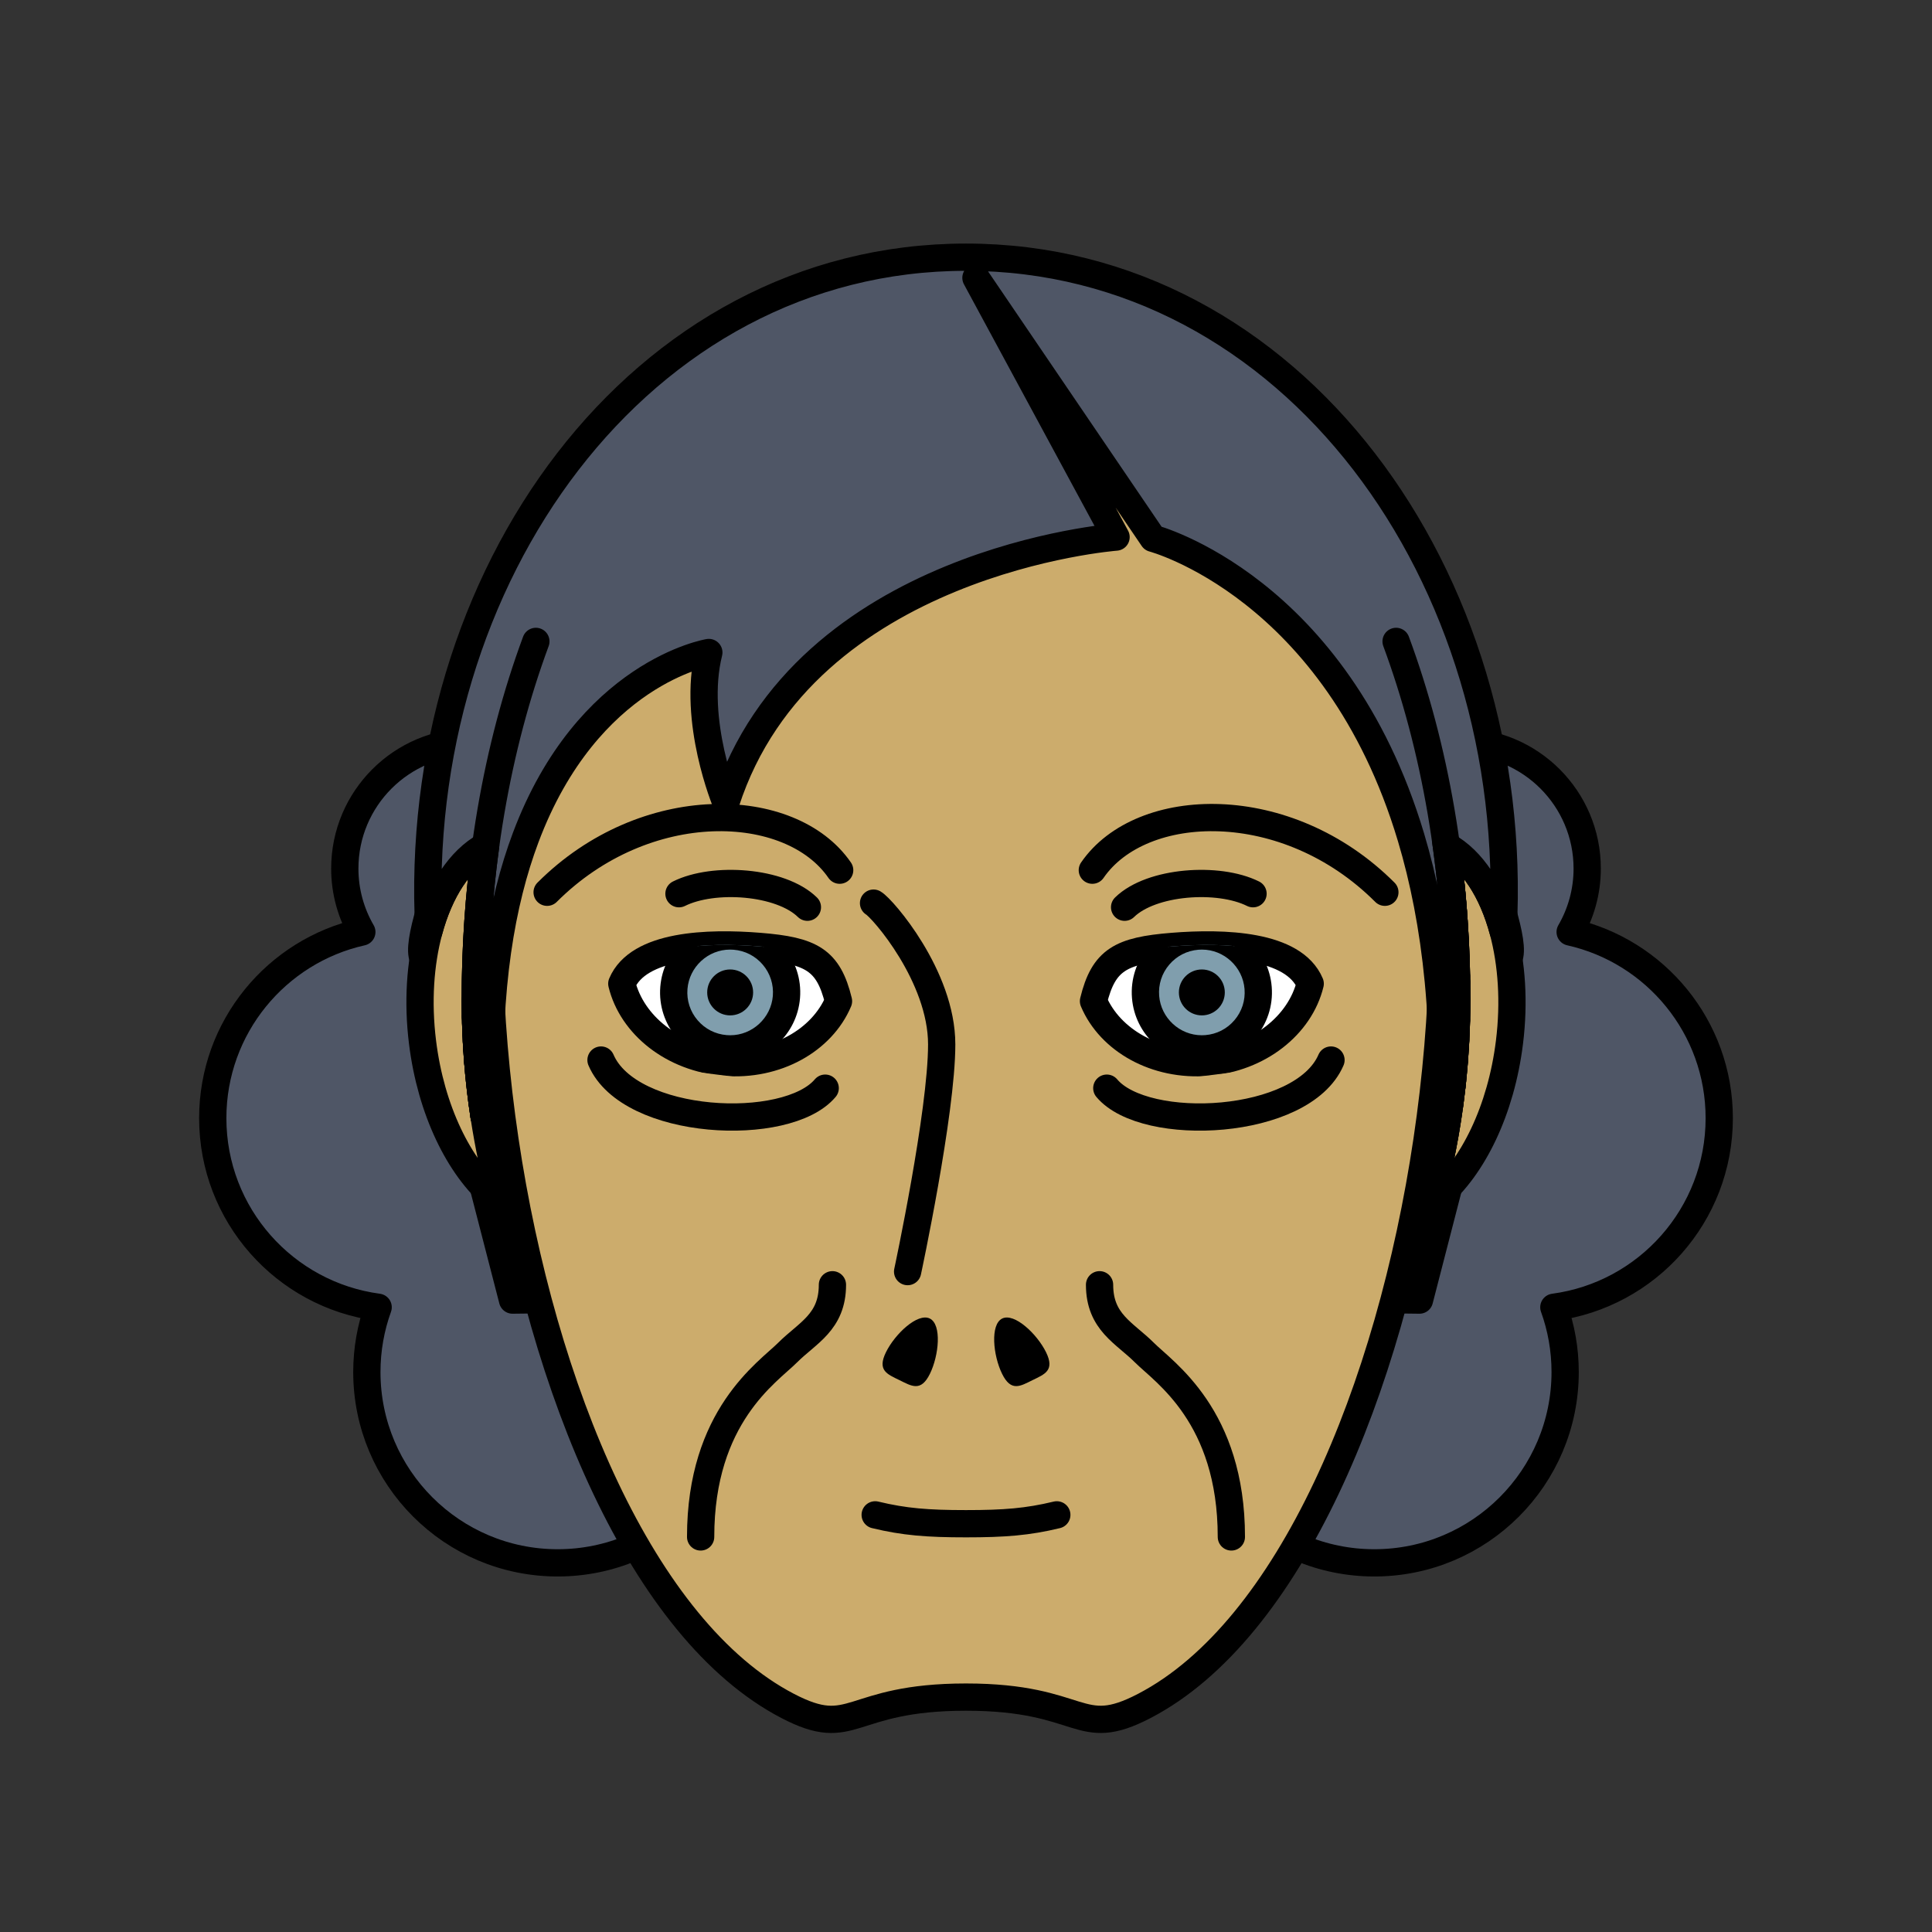 <?xml version="1.0" encoding="utf-8"?>
<!-- Generator: Adobe Illustrator 16.0.0, SVG Export Plug-In . SVG Version: 6.00 Build 0)  -->
<!DOCTYPE svg PUBLIC "-//W3C//DTD SVG 1.1//EN" "http://www.w3.org/Graphics/SVG/1.1/DTD/svg11.dtd">
<svg version="1.1" xmlns="http://www.w3.org/2000/svg" xmlns:xlink="http://www.w3.org/1999/xlink" x="0px" y="0px"
	 width="566.93px" height="566.93px" viewBox="0 0 566.93 566.93" enable-background="new 0 0 566.93 566.93" xml:space="preserve">
<rect x="0" y="0" width="566.93" height="566.93" fill="#333333" stroke="none"/>
<g id="fond" display="none">
	
		<rect x="-11243.873" y="-9178" display="inline" fill-rule="evenodd" clip-rule="evenodd" fill="#58595B" width="16654.492" height="16572.797"/>
</g>
<g id="en_cours">
</g>
<g id="fini">
	<g>
		<g>
			<g>
				
					<path fill="#4F5666" stroke="#000000" stroke-width="8" stroke-linecap="round" stroke-linejoin="round" stroke-miterlimit="10" d="
					M261.94,380.212L150.401,381.5l-25.724-99.613c-6.416-5.258,22.638-64.216,13.697-64.216c-20.543,0-37.196,16.652-37.196,37.195
					c0,6.786,1.826,13.142,5.002,18.62c-25.033,5.587-43.749,27.919-43.749,54.637c0,28.393,21.139,51.832,48.532,55.485
					c-2.141,5.935-3.314,12.332-3.314,19.004c0,30.926,25.07,55.996,55.996,55.996c30.924,0,55.996-25.07,55.996-55.996
					c0-2.222-0.145-4.411-0.396-6.565L261.94,380.212z"/>
				
					<path fill="#4F5666" stroke="#000000" stroke-width="8" stroke-linecap="round" stroke-linejoin="round" stroke-miterlimit="10" d="
					M304.989,380.212l111.539,1.288l25.724-99.613c6.416-5.258-22.638-64.216-13.697-64.216c20.543,0,37.196,16.652,37.196,37.195
					c0,6.786-1.826,13.142-5.002,18.62c25.033,5.587,43.749,27.919,43.749,54.637c0,28.393-21.139,51.832-48.532,55.485
					c2.141,5.935,3.314,12.332,3.314,19.004c0,30.926-25.07,55.996-55.996,55.996c-30.924,0-55.996-25.07-55.996-55.996
					c0-2.222,0.145-4.411,0.396-6.565L304.989,380.212z"/>
			</g>
			
				<path fill="#CCAC6C" stroke="#000000" stroke-width="8" stroke-linecap="round" stroke-linejoin="round" stroke-miterlimit="10" d="
				M390.746,153.353c62.514,64.91,30.441,302.699-54.914,347.219C316.234,510.793,318.366,498,283.466,498
				c-34.896,0-32.768,12.794-52.363,2.575c-85.354-44.517-117.433-282.309-54.92-347.223
				c28.089-29.163,79.556-71.882,107.282-71.882S362.656,124.189,390.746,153.353z"/>
			
				<path fill="#4F5666" stroke="#000000" stroke-width="8" stroke-linecap="round" stroke-linejoin="round" stroke-miterlimit="10" d="
				M145.095,351.303c1.4,2.982,2.867,5.911,4.397,8.784c-0.707-2.283-1.371-4.598-2.011-6.928
				C146.674,352.589,145.879,351.967,145.095,351.303z"/>
			
				<path fill="#4F5666" stroke="#000000" stroke-width="8" stroke-linecap="round" stroke-linejoin="round" stroke-miterlimit="10" d="
				M417.438,360.086c1.53-2.873,2.997-5.801,4.396-8.782c-0.783,0.663-1.578,1.285-2.386,1.855
				C418.809,355.489,418.145,357.803,417.438,360.086z"/>
			
				<path fill="#CCAC6C" stroke="#000000" stroke-width="8" stroke-linecap="round" stroke-linejoin="round" stroke-miterlimit="10" d="
				M142.04,327.542v-0.002c-0.206-1.354-0.399-2.714-0.582-4.079c-0.007-0.05-0.013-0.1-0.019-0.149
				c-0.501-3.778-0.909-7.604-1.222-11.476c-0.034-0.419-0.072-0.836-0.104-1.255c-0.067-0.893-0.124-1.79-0.181-2.687
				c-0.05-0.782-0.098-1.565-0.139-2.352c-0.041-0.763-0.078-1.526-0.11-2.293c-0.044-1.003-0.077-2.01-0.107-3.019
				c-0.019-0.604-0.04-1.208-0.053-1.815c-0.036-1.644-0.059-3.293-0.059-4.951c0-15.547,1.05-30.697,3.052-45.293
				c-7.633,4.172-13.505,13.268-16.664,25.079c-2.54,9.501-3.331,20.747-1.863,32.593c2.471,19.938,10.723,36.674,21.104,45.459
				c0.784,0.664,1.579,1.286,2.387,1.856C145.212,344.899,143.378,336.354,142.04,327.542z"/>
			
				<path fill="#CCAC6C" stroke="#000000" stroke-width="8" stroke-linecap="round" stroke-linejoin="round" stroke-miterlimit="10" d="
				M441.076,273.25c-3.158-11.809-9.027-20.901-16.658-25.074c0.076,0.552,0.149,1.104,0.223,1.658
				c0.102,0.768,0.197,1.537,0.293,2.308c0.112,0.905,0.223,1.812,0.328,2.721c0.089,0.771,0.175,1.544,0.259,2.317
				c0.1,0.918,0.195,1.839,0.287,2.762c0.077,0.77,0.151,1.539,0.224,2.313c0.086,0.936,0.168,1.874,0.246,2.814
				c0.064,0.767,0.129,1.533,0.188,2.302c0.074,0.958,0.141,1.918,0.206,2.88c0.052,0.755,0.104,1.51,0.15,2.268
				c0.062,0.992,0.113,1.987,0.166,2.983c0.038,0.735,0.079,1.469,0.113,2.206c0.048,1.043,0.086,2.09,0.124,3.138
				c0.025,0.694,0.055,1.387,0.076,2.083c0.035,1.164,0.06,2.334,0.083,3.504c0.012,0.583,0.029,1.164,0.038,1.748
				c0.027,1.757,0.042,3.519,0.042,5.285c0,1.979-0.03,3.946-0.081,5.904c-0.015,0.6-0.043,1.192-0.063,1.789
				c-0.047,1.369-0.098,2.735-0.168,4.094c-0.034,0.668-0.078,1.332-0.118,1.998c-0.078,1.299-0.164,2.596-0.265,3.885
				c-0.05,0.645-0.104,1.287-0.16,1.93c-0.115,1.338-0.242,2.67-0.38,3.997c-0.059,0.563-0.117,1.128-0.18,1.69
				c-0.165,1.479-0.347,2.948-0.54,4.412c-0.052,0.395-0.1,0.791-0.154,1.184c-1.363,9.943-3.365,19.557-5.907,28.812
				c0.808-0.57,1.603-1.192,2.386-1.855c10.383-8.785,18.635-25.522,21.105-45.46C444.407,293.998,443.616,282.752,441.076,273.25z"
				/>
			
				<path fill="#CCAC6C" stroke="#000000" stroke-width="8" stroke-linecap="round" stroke-linejoin="round" stroke-miterlimit="10" d="
				M415.102,204.549c0.242,0.819,0.485,1.639,0.722,2.463C415.587,206.188,415.344,205.368,415.102,204.549z"/>
			
				<path fill="#CCAC6C" stroke="#000000" stroke-width="8" stroke-linecap="round" stroke-linejoin="round" stroke-miterlimit="10" d="
				M405.862,178.531c0.37,0.884,0.733,1.777,1.095,2.67C406.596,180.309,406.232,179.415,405.862,178.531z"/>
			
				<path fill="#CCAC6C" stroke="#000000" stroke-width="8" stroke-linecap="round" stroke-linejoin="round" stroke-miterlimit="10" d="
				M396.725,159.299c2.488,4.641,4.838,9.45,7.049,14.408C401.563,168.748,399.213,163.94,396.725,159.299z"/>
			
				<path fill="#CCAC6C" stroke="#000000" stroke-width="8" stroke-linecap="round" stroke-linejoin="round" stroke-miterlimit="10" d="
				M392.953,152.576c0.557,0.951,1.109,1.905,1.654,2.871C394.063,154.481,393.51,153.527,392.953,152.576z"/>
			
				<path fill="#CCAC6C" stroke="#000000" stroke-width="8" stroke-linecap="round" stroke-linejoin="round" stroke-miterlimit="10" d="
				M394.945,156.058c0.576,1.029,1.148,2.063,1.71,3.108C396.094,158.12,395.521,157.087,394.945,156.058z"/>
			
				<path fill="#CCAC6C" stroke="#000000" stroke-width="8" stroke-linecap="round" stroke-linejoin="round" stroke-miterlimit="10" d="
				M390.85,149.066c0.557,0.907,1.109,1.818,1.654,2.74C391.959,150.885,391.406,149.974,390.85,149.066z"/>
			
				<path fill="#CCAC6C" stroke="#000000" stroke-width="8" stroke-linecap="round" stroke-linejoin="round" stroke-miterlimit="10" d="
				M413.728,200.058c0.259,0.82,0.517,1.643,0.769,2.469C414.244,201.7,413.986,200.879,413.728,200.058z"/>
			
				<path fill="#CCAC6C" stroke="#000000" stroke-width="8" stroke-linecap="round" stroke-linejoin="round" stroke-miterlimit="10" d="
				M407.567,182.711c0.339,0.853,0.671,1.713,1.001,2.574C408.238,184.424,407.906,183.564,407.567,182.711z"/>
			
				<path fill="#CCAC6C" stroke="#000000" stroke-width="8" stroke-linecap="round" stroke-linejoin="round" stroke-miterlimit="10" d="
				M412.286,195.625c0.276,0.824,0.55,1.65,0.818,2.48C412.836,197.275,412.563,196.449,412.286,195.625z"/>
			
				<path fill="#CCAC6C" stroke="#000000" stroke-width="8" stroke-linecap="round" stroke-linejoin="round" stroke-miterlimit="10" d="
				M409.205,186.95c0.315,0.839,0.625,1.683,0.933,2.528C409.83,188.633,409.521,187.789,409.205,186.95z"/>
			
				<path fill="#CCAC6C" stroke="#000000" stroke-width="8" stroke-linecap="round" stroke-linejoin="round" stroke-miterlimit="10" d="
				M410.777,191.255c0.295,0.83,0.586,1.663,0.874,2.5C411.363,192.918,411.072,192.085,410.777,191.255z"/>
			
				<path fill="#CCAC6C" stroke="#000000" stroke-width="8" stroke-linecap="round" stroke-linejoin="round" stroke-miterlimit="10" d="
				M404.095,174.421c0.419,0.948,0.828,1.907,1.236,2.866C404.923,176.328,404.514,175.369,404.095,174.421z"/>
			
				<path fill="#CCAC6C" stroke="#000000" stroke-width="8" stroke-linecap="round" stroke-linejoin="round" stroke-miterlimit="10" d="
				M346.959,101.462c0.955,0.653,1.903,1.322,2.846,2.005C348.862,102.783,347.914,102.115,346.959,101.462z"/>
			
				<path fill="#CCAC6C" stroke="#000000" stroke-width="8" stroke-linecap="round" stroke-linejoin="round" stroke-miterlimit="10" d="
				M304.809,83.548c15.121,2.973,29.218,9.088,42.07,17.859C334.026,92.635,319.931,86.521,304.809,83.548z"/>
			
				<path fill="#CCAC6C" stroke="#000000" stroke-width="8" stroke-linecap="round" stroke-linejoin="round" stroke-miterlimit="10" d="
				M349.942,103.566c0.933,0.678,1.858,1.37,2.778,2.076C351.801,104.936,350.875,104.244,349.942,103.566z"/>
			
				<path fill="#CCAC6C" stroke="#000000" stroke-width="8" stroke-linecap="round" stroke-linejoin="round" stroke-miterlimit="10" d="
				M386.41,142.162c0.584,0.866,1.162,1.739,1.735,2.62C387.572,143.901,386.994,143.028,386.41,142.162z"/>
			
				<path fill="#CCAC6C" stroke="#000000" stroke-width="8" stroke-linecap="round" stroke-linejoin="round" stroke-miterlimit="10" d="
				M352.854,105.745c0.928,0.716,1.85,1.443,2.763,2.187C354.703,107.188,353.781,106.461,352.854,105.745z"/>
			
				<path fill="#CCAC6C" stroke="#000000" stroke-width="8" stroke-linecap="round" stroke-linejoin="round" stroke-miterlimit="10" d="
				M388.666,145.59c0.566,0.88,1.128,1.766,1.684,2.66C389.794,147.355,389.232,146.47,388.666,145.59z"/>
			
				<path fill="#CCAC6C" stroke="#000000" stroke-width="8" stroke-linecap="round" stroke-linejoin="round" stroke-miterlimit="10" d="
				M384.091,138.805c0.608,0.86,1.212,1.729,1.81,2.606C385.303,140.534,384.699,139.665,384.091,138.805z"/>
			
				<path fill="#CCAC6C" stroke="#000000" stroke-width="8" stroke-linecap="round" stroke-linejoin="round" stroke-miterlimit="10" d="
				M381.707,135.515c0.645,0.866,1.281,1.744,1.912,2.628C382.988,137.259,382.352,136.382,381.707,135.515z"/>
			
				<path fill="#CCAC6C" stroke="#000000" stroke-width="8" stroke-linecap="round" stroke-linejoin="round" stroke-miterlimit="10" d="
				M379.268,132.305c0.692,0.888,1.376,1.789,2.055,2.696C380.644,134.094,379.959,133.192,379.268,132.305z"/>
			
				<path fill="#CCAC6C" stroke="#000000" stroke-width="8" stroke-linecap="round" stroke-linejoin="round" stroke-miterlimit="10" d="
				M418.839,218.484c0.188,0.779,0.38,1.555,0.563,2.338C419.219,220.039,419.027,219.264,418.839,218.484z"/>
			
				<path fill="#CCAC6C" stroke="#000000" stroke-width="8" stroke-linecap="round" stroke-linejoin="round" stroke-miterlimit="10" d="
				M421.416,230.197c0.139,0.7,0.268,1.406,0.402,2.108C421.684,231.604,421.555,230.897,421.416,230.197z"/>
			
				<path fill="#CCAC6C" stroke="#000000" stroke-width="8" stroke-linecap="round" stroke-linejoin="round" stroke-miterlimit="10" d="
				M420.028,223.623c0.257,1.154,0.507,2.314,0.75,3.479C420.535,225.938,420.285,224.777,420.028,223.623z"/>
			
				<path fill="#CCAC6C" stroke="#000000" stroke-width="8" stroke-linecap="round" stroke-linejoin="round" stroke-miterlimit="10" d="
				M423.944,244.85c0.112,0.764,0.22,1.53,0.327,2.297C424.164,246.38,424.057,245.613,423.944,244.85z"/>
			
				<path fill="#CCAC6C" stroke="#000000" stroke-width="8" stroke-linecap="round" stroke-linejoin="round" stroke-miterlimit="10" d="
				M422.331,235.029c0.134,0.736,0.258,1.477,0.386,2.216C422.59,236.506,422.465,235.766,422.331,235.029z"/>
			
				<path fill="#CCAC6C" stroke="#000000" stroke-width="8" stroke-linecap="round" stroke-linejoin="round" stroke-miterlimit="10" d="
				M379.037,132.013c-7.13-9.109-14.943-17.174-23.369-24.038C364.094,114.838,371.907,122.904,379.037,132.013z"/>
			
				<path fill="#CCAC6C" stroke="#000000" stroke-width="8" stroke-linecap="round" stroke-linejoin="round" stroke-miterlimit="10" d="
				M423.176,239.92c0.123,0.75,0.238,1.506,0.357,2.259C423.414,241.426,423.299,240.67,423.176,239.92z"/>
			
				<path fill="#CCAC6C" stroke="#000000" stroke-width="8" stroke-linecap="round" stroke-linejoin="round" stroke-miterlimit="10" d="
				M417.656,213.753c0.207,0.801,0.418,1.6,0.619,2.405C418.074,215.353,417.863,214.554,417.656,213.753z"/>
			
				<path fill="#CCAC6C" stroke="#000000" stroke-width="8" stroke-linecap="round" stroke-linejoin="round" stroke-miterlimit="10" d="
				M416.41,209.11c0.227,0.813,0.453,1.626,0.673,2.444C416.863,210.736,416.637,209.924,416.41,209.11z"/>
			
				<path fill="#CCAC6C" stroke="#000000" stroke-width="8" stroke-linecap="round" stroke-linejoin="round" stroke-miterlimit="10" d="
				M140.114,310.581c-0.067-0.893-0.124-1.79-0.181-2.687C139.99,308.791,140.047,309.688,140.114,310.581z"/>
			
				<path fill="#CCAC6C" stroke="#000000" stroke-width="8" stroke-linecap="round" stroke-linejoin="round" stroke-miterlimit="10" d="
				M141.439,323.312c-0.502-3.778-0.907-7.606-1.222-11.476C140.53,315.707,140.938,319.533,141.439,323.312z"/>
			
				<path fill="#CCAC6C" stroke="#000000" stroke-width="8" stroke-linecap="round" stroke-linejoin="round" stroke-miterlimit="10" d="
				M139.795,305.543c-0.041-0.762-0.078-1.526-0.11-2.293C139.717,304.017,139.754,304.78,139.795,305.543z"/>
			
				<path fill="#CCAC6C" stroke="#000000" stroke-width="8" stroke-linecap="round" stroke-linejoin="round" stroke-miterlimit="10" d="
				M139.577,300.231c-0.019-0.604-0.04-1.208-0.053-1.815C139.537,299.023,139.559,299.627,139.577,300.231z"/>
			
				<path fill="#CCAC6C" stroke="#000000" stroke-width="8" stroke-linecap="round" stroke-linejoin="round" stroke-miterlimit="10" d="
				M142.04,327.54c-0.206-1.354-0.399-2.714-0.582-4.079C141.641,324.826,141.834,326.187,142.04,327.54z"/>
			
				<path fill="#CCAC6C" stroke="#000000" stroke-width="8" stroke-linecap="round" stroke-linejoin="round" stroke-miterlimit="10" d="
				M426.987,275.501c0.038,0.735,0.079,1.469,0.113,2.206C427.066,276.97,427.025,276.236,426.987,275.501z"/>
			
				<path fill="#CCAC6C" stroke="#000000" stroke-width="8" stroke-linecap="round" stroke-linejoin="round" stroke-miterlimit="10" d="
				M425.262,254.862c0.089,0.771,0.175,1.544,0.259,2.317C425.437,256.406,425.351,255.633,425.262,254.862z"/>
			
				<path fill="#CCAC6C" stroke="#000000" stroke-width="8" stroke-linecap="round" stroke-linejoin="round" stroke-miterlimit="10" d="
				M424.641,249.834c0.101,0.768,0.197,1.537,0.293,2.308C424.838,251.371,424.742,250.602,424.641,249.834z"/>
			
				<path fill="#CCAC6C" stroke="#000000" stroke-width="8" stroke-linecap="round" stroke-linejoin="round" stroke-miterlimit="10" d="
				M427.464,293.465c0,1.979-0.03,3.946-0.081,5.904C427.434,297.411,427.464,295.444,427.464,293.465z"/>
			
				<path fill="#CCAC6C" stroke="#000000" stroke-width="8" stroke-linecap="round" stroke-linejoin="round" stroke-miterlimit="10" d="
				M427.32,301.158c-0.047,1.369-0.098,2.735-0.168,4.094C427.223,303.894,427.273,302.527,427.32,301.158z"/>
			
				<path fill="#CCAC6C" stroke="#000000" stroke-width="8" stroke-linecap="round" stroke-linejoin="round" stroke-miterlimit="10" d="
				M427.384,286.432c0.012,0.583,0.029,1.164,0.038,1.748C427.413,287.596,427.396,287.015,427.384,286.432z"/>
			
				<path fill="#CCAC6C" stroke="#000000" stroke-width="8" stroke-linecap="round" stroke-linejoin="round" stroke-miterlimit="10" d="
				M427.034,307.25c-0.079,1.299-0.164,2.596-0.265,3.885C426.87,309.846,426.956,308.549,427.034,307.25z"/>
			
				<path fill="#CCAC6C" stroke="#000000" stroke-width="8" stroke-linecap="round" stroke-linejoin="round" stroke-miterlimit="10" d="
				M427.225,280.845c0.025,0.694,0.055,1.387,0.076,2.083C427.279,282.231,427.25,281.539,427.225,280.845z"/>
			
				<path fill="#CCAC6C" stroke="#000000" stroke-width="8" stroke-linecap="round" stroke-linejoin="round" stroke-miterlimit="10" d="
				M426.277,265.068c0.064,0.767,0.129,1.533,0.188,2.302C426.406,266.602,426.342,265.835,426.277,265.068z"/>
			
				<path fill="#CCAC6C" stroke="#000000" stroke-width="8" stroke-linecap="round" stroke-linejoin="round" stroke-miterlimit="10" d="
				M426.05,318.752c-0.166,1.478-0.347,2.948-0.54,4.412C425.703,321.7,425.885,320.23,426.05,318.752z"/>
			
				<path fill="#CCAC6C" stroke="#000000" stroke-width="8" stroke-linecap="round" stroke-linejoin="round" stroke-miterlimit="10" d="
				M426.671,270.25c0.052,0.755,0.104,1.51,0.15,2.268C426.775,271.76,426.723,271.005,426.671,270.25z"/>
			
				<path fill="#CCAC6C" stroke="#000000" stroke-width="8" stroke-linecap="round" stroke-linejoin="round" stroke-miterlimit="10" d="
				M426.609,313.064c-0.115,1.338-0.241,2.67-0.38,3.997C426.367,315.734,426.494,314.402,426.609,313.064z"/>
			
				<path fill="#CCAC6C" stroke="#000000" stroke-width="8" stroke-linecap="round" stroke-linejoin="round" stroke-miterlimit="10" d="
				M425.808,259.941c0.077,0.77,0.151,1.54,0.224,2.313C425.959,261.48,425.885,260.711,425.808,259.941z"/>
			
				<path fill="#4F5666" stroke="#000000" stroke-width="8" stroke-linecap="round" stroke-linejoin="round" stroke-miterlimit="10" d="
				M139.524,298.416c-0.035-1.644-0.059-3.293-0.059-4.951C139.466,295.123,139.488,296.772,139.524,298.416z"/>
			
				<path fill="#4F5666" stroke="#000000" stroke-width="8" stroke-linecap="round" stroke-linejoin="round" stroke-miterlimit="10" d="
				M141.458,323.461c-0.007-0.05-0.013-0.1-0.019-0.149C141.445,323.361,141.451,323.411,141.458,323.461z"/>
			
				<polygon fill="#4F5666" stroke="#000000" stroke-width="8" stroke-linecap="round" stroke-linejoin="round" stroke-miterlimit="10" points="
				142.04,327.542 142.04,327.542 142.04,327.54 			"/>
			
				<path fill="#4F5666" stroke="#000000" stroke-width="8" stroke-linecap="round" stroke-linejoin="round" stroke-miterlimit="10" d="
				M140.218,311.836c-0.034-0.419-0.072-0.836-0.104-1.255C140.146,311,140.184,311.417,140.218,311.836z"/>
			
				<path fill="#4F5666" stroke="#000000" stroke-width="8" stroke-linecap="round" stroke-linejoin="round" stroke-miterlimit="10" d="
				M139.685,303.25c-0.043-1.003-0.078-2.01-0.107-3.019C139.607,301.24,139.641,302.247,139.685,303.25z"/>
			
				<path fill="#4F5666" stroke="#000000" stroke-width="8" stroke-linecap="round" stroke-linejoin="round" stroke-miterlimit="10" d="
				M139.934,307.895c-0.049-0.783-0.098-1.565-0.139-2.352C139.836,306.329,139.884,307.112,139.934,307.895z"/>
			
				<path fill="#4F5666" stroke="#000000" stroke-width="8" stroke-linecap="round" stroke-linejoin="round" stroke-miterlimit="10" d="
				M424.412,248.172l0.006,0.004c-0.047-0.344-0.098-0.686-0.146-1.029C424.32,247.488,424.365,247.83,424.412,248.172z"/>
			
				<path fill="#4F5666" stroke="#000000" stroke-width="8" stroke-linecap="round" stroke-linejoin="round" stroke-miterlimit="10" d="
				M423.533,242.179c0.139,0.889,0.279,1.777,0.411,2.671C423.813,243.956,423.672,243.067,423.533,242.179z"/>
			
				<path fill="#4F5666" stroke="#000000" stroke-width="8" stroke-linecap="round" stroke-linejoin="round" stroke-miterlimit="10" d="
				M403.773,173.707c0.105,0.238,0.216,0.475,0.321,0.714C403.989,174.182,403.879,173.945,403.773,173.707z"/>
			
				<path fill="#4F5666" stroke="#000000" stroke-width="8" stroke-linecap="round" stroke-linejoin="round" stroke-miterlimit="10" d="
				M406.957,181.201c0.203,0.503,0.409,1.004,0.61,1.51C407.366,182.205,407.16,181.704,406.957,181.201z"/>
			
				<path fill="#4F5666" stroke="#000000" stroke-width="8" stroke-linecap="round" stroke-linejoin="round" stroke-miterlimit="10" d="
				M405.331,177.287c0.177,0.415,0.356,0.826,0.531,1.244C405.688,178.113,405.508,177.702,405.331,177.287z"/>
			
				<path fill="#4F5666" stroke="#000000" stroke-width="8" stroke-linecap="round" stroke-linejoin="round" stroke-miterlimit="10" d="
				M396.655,159.166c0.023,0.044,0.046,0.089,0.069,0.133C396.701,159.255,396.679,159.21,396.655,159.166z"/>
			
				<path fill="#4F5666" stroke="#000000" stroke-width="8" stroke-linecap="round" stroke-linejoin="round" stroke-miterlimit="10" d="
				M419.401,220.822c0.216,0.929,0.42,1.865,0.627,2.801C419.821,222.688,419.617,221.751,419.401,220.822z"/>
			
				<path fill="#4F5666" stroke="#000000" stroke-width="8" stroke-linecap="round" stroke-linejoin="round" stroke-miterlimit="10" d="
				M392.504,151.807c0.15,0.255,0.299,0.514,0.449,0.77C392.803,152.32,392.654,152.062,392.504,151.807z"/>
			
				<path fill="#4F5666" stroke="#000000" stroke-width="8" stroke-linecap="round" stroke-linejoin="round" stroke-miterlimit="10" d="
				M394.607,155.447c0.113,0.202,0.225,0.407,0.338,0.61C394.832,155.854,394.721,155.649,394.607,155.447z"/>
			
				<path fill="#4F5666" stroke="#000000" stroke-width="8" stroke-linecap="round" stroke-linejoin="round" stroke-miterlimit="10" d="
				M420.778,227.102c0.216,1.03,0.433,2.059,0.638,3.096C421.211,229.16,420.994,228.132,420.778,227.102z"/>
			
				<path fill="#4F5666" stroke="#000000" stroke-width="8" stroke-linecap="round" stroke-linejoin="round" stroke-miterlimit="10" d="
				M411.651,193.755c0.214,0.622,0.425,1.245,0.635,1.87C412.076,195,411.865,194.377,411.651,193.755z"/>
			
				<path fill="#4F5666" stroke="#000000" stroke-width="8" stroke-linecap="round" stroke-linejoin="round" stroke-miterlimit="10" d="
				M413.104,198.105c0.21,0.648,0.417,1.3,0.623,1.952C413.521,199.405,413.314,198.754,413.104,198.105z"/>
			
				<path fill="#4F5666" stroke="#000000" stroke-width="8" stroke-linecap="round" stroke-linejoin="round" stroke-miterlimit="10" d="
				M418.275,216.158c0.193,0.771,0.377,1.55,0.563,2.326C418.652,217.708,418.469,216.93,418.275,216.158z"/>
			
				<path fill="#4F5666" stroke="#000000" stroke-width="8" stroke-linecap="round" stroke-linejoin="round" stroke-miterlimit="10" d="
				M415.823,207.012c0.199,0.697,0.393,1.398,0.587,2.099C416.216,208.41,416.022,207.709,415.823,207.012z"/>
			
				<path fill="#4F5666" stroke="#000000" stroke-width="8" stroke-linecap="round" stroke-linejoin="round" stroke-miterlimit="10" d="
				M421.818,232.306c0.172,0.907,0.348,1.813,0.513,2.724C422.166,234.118,421.99,233.213,421.818,232.306z"/>
			
				<path fill="#4F5666" stroke="#000000" stroke-width="8" stroke-linecap="round" stroke-linejoin="round" stroke-miterlimit="10" d="
				M408.568,185.285c0.213,0.555,0.427,1.107,0.637,1.665C408.995,186.393,408.781,185.84,408.568,185.285z"/>
			
				<path fill="#4F5666" stroke="#000000" stroke-width="8" stroke-linecap="round" stroke-linejoin="round" stroke-miterlimit="10" d="
				M410.138,189.479c0.215,0.591,0.429,1.182,0.64,1.776C410.566,190.661,410.353,190.069,410.138,189.479z"/>
			
				<path fill="#4F5666" stroke="#000000" stroke-width="8" stroke-linecap="round" stroke-linejoin="round" stroke-miterlimit="10" d="
				M417.083,211.555c0.195,0.729,0.384,1.465,0.573,2.198C417.466,213.02,417.278,212.284,417.083,211.555z"/>
			
				<path fill="#4F5666" stroke="#000000" stroke-width="8" stroke-linecap="round" stroke-linejoin="round" stroke-miterlimit="10" d="
				M346.879,101.407c0.026,0.019,0.053,0.036,0.08,0.055C346.932,101.443,346.905,101.426,346.879,101.407z"/>
			
				<path fill="#4F5666" stroke="#000000" stroke-width="8" stroke-linecap="round" stroke-linejoin="round" stroke-miterlimit="10" d="
				M381.322,135.001c0.129,0.172,0.258,0.342,0.385,0.514C381.58,135.343,381.451,135.173,381.322,135.001z"/>
			
				<path fill="#4F5666" stroke="#000000" stroke-width="8" stroke-linecap="round" stroke-linejoin="round" stroke-miterlimit="10" d="
				M349.805,103.467c0.046,0.033,0.092,0.066,0.138,0.1C349.896,103.533,349.851,103.5,349.805,103.467z"/>
			
				<path fill="#4F5666" stroke="#000000" stroke-width="8" stroke-linecap="round" stroke-linejoin="round" stroke-miterlimit="10" d="
				M414.496,202.526c0.205,0.672,0.405,1.347,0.605,2.022C414.901,203.873,414.701,203.198,414.496,202.526z"/>
			
				<path fill="#4F5666" stroke="#000000" stroke-width="8" stroke-linecap="round" stroke-linejoin="round" stroke-miterlimit="10" d="
				M355.616,107.932c0.018,0.015,0.034,0.029,0.052,0.043C355.65,107.961,355.634,107.946,355.616,107.932z"/>
			
				<path fill="#4F5666" stroke="#000000" stroke-width="8" stroke-linecap="round" stroke-linejoin="round" stroke-miterlimit="10" d="
				M379.037,132.013c0.077,0.098,0.154,0.194,0.23,0.292C379.191,132.207,379.114,132.11,379.037,132.013z"/>
			
				<path fill="#4F5666" stroke="#000000" stroke-width="8" stroke-linecap="round" stroke-linejoin="round" stroke-miterlimit="10" d="
				M352.721,105.643c0.044,0.034,0.088,0.068,0.133,0.103C352.809,105.711,352.765,105.677,352.721,105.643z"/>
			
				<path fill="#4F5666" stroke="#000000" stroke-width="8" stroke-linecap="round" stroke-linejoin="round" stroke-miterlimit="10" d="
				M383.619,138.143c0.157,0.221,0.314,0.44,0.472,0.662C383.934,138.583,383.776,138.363,383.619,138.143z"/>
			
				<path fill="#4F5666" stroke="#000000" stroke-width="8" stroke-linecap="round" stroke-linejoin="round" stroke-miterlimit="10" d="
				M422.717,237.245c0.155,0.891,0.311,1.78,0.459,2.675C423.027,239.025,422.872,238.136,422.717,237.245z"/>
			
				<path fill="#4F5666" stroke="#000000" stroke-width="8" stroke-linecap="round" stroke-linejoin="round" stroke-miterlimit="10" d="
				M390.35,148.25c0.168,0.271,0.333,0.545,0.5,0.816C390.683,148.795,390.518,148.521,390.35,148.25z"/>
			
				<path fill="#4F5666" stroke="#000000" stroke-width="8" stroke-linecap="round" stroke-linejoin="round" stroke-miterlimit="10" d="
				M385.9,141.411c0.17,0.25,0.34,0.501,0.51,0.751C386.24,141.912,386.07,141.661,385.9,141.411z"/>
			
				<path fill="#4F5666" stroke="#000000" stroke-width="8" stroke-linecap="round" stroke-linejoin="round" stroke-miterlimit="10" d="
				M388.146,144.782c0.175,0.269,0.348,0.538,0.521,0.808C388.493,145.32,388.32,145.051,388.146,144.782z"/>
			
				<path fill="#4F5666" stroke="#000000" stroke-width="8" stroke-linecap="round" stroke-linejoin="round" stroke-miterlimit="10" d="
				M426.821,272.518c0.062,0.992,0.113,1.987,0.166,2.983C426.935,274.505,426.883,273.51,426.821,272.518z"/>
			
				<path fill="#4F5666" stroke="#000000" stroke-width="8" stroke-linecap="round" stroke-linejoin="round" stroke-miterlimit="10" d="
				M426.465,267.37c0.074,0.958,0.141,1.918,0.206,2.88C426.605,269.288,426.539,268.328,426.465,267.37z"/>
			
				<path fill="#4F5666" stroke="#000000" stroke-width="8" stroke-linecap="round" stroke-linejoin="round" stroke-miterlimit="10" d="
				M424.934,252.142c0.112,0.905,0.223,1.812,0.328,2.721C425.156,253.953,425.046,253.047,424.934,252.142z"/>
			
				<path fill="#4F5666" stroke="#000000" stroke-width="8" stroke-linecap="round" stroke-linejoin="round" stroke-miterlimit="10" d="
				M426.031,262.254c0.086,0.936,0.168,1.874,0.246,2.814C426.199,264.128,426.117,263.189,426.031,262.254z"/>
			
				<path fill="#4F5666" stroke="#000000" stroke-width="8" stroke-linecap="round" stroke-linejoin="round" stroke-miterlimit="10" d="
				M424.641,249.834c-0.073-0.554-0.146-1.106-0.223-1.658l-0.006-0.004C424.488,248.727,424.567,249.278,424.641,249.834z"/>
			
				<path fill="#4F5666" stroke="#000000" stroke-width="8" stroke-linecap="round" stroke-linejoin="round" stroke-miterlimit="10" d="
				M425.521,257.18c0.1,0.918,0.195,1.839,0.287,2.762C425.716,259.019,425.62,258.098,425.521,257.18z"/>
			
				<path fill="#4F5666" stroke="#000000" stroke-width="8" stroke-linecap="round" stroke-linejoin="round" stroke-miterlimit="10" d="
				M426.77,311.135c-0.05,0.645-0.104,1.287-0.16,1.93C426.666,312.422,426.72,311.779,426.77,311.135z"/>
			
				<path fill="#4F5666" stroke="#000000" stroke-width="8" stroke-linecap="round" stroke-linejoin="round" stroke-miterlimit="10" d="
				M427.152,305.252c-0.034,0.668-0.078,1.332-0.118,1.998C427.074,306.584,427.118,305.92,427.152,305.252z"/>
			
				<path fill="#4F5666" stroke="#000000" stroke-width="8" stroke-linecap="round" stroke-linejoin="round" stroke-miterlimit="10" d="
				M427.383,299.369c-0.015,0.6-0.043,1.192-0.063,1.789C427.34,300.562,427.368,299.969,427.383,299.369z"/>
			
				<path fill="#4F5666" stroke="#000000" stroke-width="8" stroke-linecap="round" stroke-linejoin="round" stroke-miterlimit="10" d="
				M425.51,323.164c-0.052,0.395-0.1,0.791-0.154,1.184C425.41,323.955,425.458,323.559,425.51,323.164z"/>
			
				<path fill="#4F5666" stroke="#000000" stroke-width="8" stroke-linecap="round" stroke-linejoin="round" stroke-miterlimit="10" d="
				M427.101,277.707c0.048,1.043,0.086,2.09,0.124,3.138C427.187,279.797,427.148,278.75,427.101,277.707z"/>
			
				<path fill="#4F5666" stroke="#000000" stroke-width="8" stroke-linecap="round" stroke-linejoin="round" stroke-miterlimit="10" d="
				M427.422,288.18c0.027,1.757,0.042,3.519,0.042,5.285C427.464,291.698,427.449,289.937,427.422,288.18z"/>
			
				<path fill="#4F5666" stroke="#000000" stroke-width="8" stroke-linecap="round" stroke-linejoin="round" stroke-miterlimit="10" d="
				M426.229,317.062c-0.059,0.563-0.117,1.128-0.18,1.69C426.112,318.189,426.171,317.625,426.229,317.062z"/>
			
				<path fill="#4F5666" stroke="#000000" stroke-width="8" stroke-linecap="round" stroke-linejoin="round" stroke-miterlimit="10" d="
				M427.301,282.928c0.035,1.164,0.06,2.334,0.083,3.504C427.36,285.262,427.336,284.092,427.301,282.928z"/>
			
				<path fill="#4F5666" stroke="#000000" stroke-width="8" stroke-linecap="round" stroke-linejoin="round" stroke-miterlimit="10" d="
				M283.465,75.471c-95.788,0-163.196,93.963-157.611,197.78c3.159-11.812,9.031-20.907,16.664-25.079
				c-2.002,14.596-3.052,29.746-3.052,45.293c0,1.658,0.023,3.308,0.059,4.951c0.013,0.607,0.034,1.211,0.053,1.815
				c0.029,1.009,0.064,2.016,0.107,3.019c0.032,0.767,0.069,1.531,0.11,2.293c0.041,0.786,0.09,1.568,0.139,2.352
				c0.057,0.896,0.113,1.794,0.181,2.687c0.031,0.419,0.069,0.836,0.104,1.255c0.314,3.869,0.72,7.697,1.222,11.476
				c0.006,0.05,0.012,0.1,0.019,0.149c0.183,1.365,0.376,2.726,0.582,4.079v0.002l1.948-3.738
				c-1.266-33.891,3.189-59.171,10.26-78.013c18.201-48.512,53.752-54.32,53.752-54.32c-5,20,5,44,5,44
				c23-71,114.498-77.868,114.498-77.868l-41.116-76.081l51.952,76.449c0,0,53.665,14.122,75.707,87.712
				c7.389,24.663,11.227,56.001,8.299,95.73c1.21-5.572,2.219-11.265,3.016-17.065c0.055-0.393,0.103-0.789,0.154-1.184
				c0.193-1.464,0.374-2.935,0.54-4.412c0.063-0.563,0.121-1.127,0.18-1.69c0.139-1.327,0.265-2.659,0.38-3.997
				c0.056-0.643,0.11-1.285,0.16-1.93c0.101-1.289,0.186-2.586,0.265-3.885c0.04-0.666,0.084-1.33,0.118-1.998
				c0.07-1.358,0.121-2.725,0.168-4.094c0.02-0.597,0.048-1.189,0.063-1.789c0.051-1.958,0.081-3.925,0.081-5.904
				c0-1.767-0.015-3.528-0.042-5.285c-0.009-0.584-0.026-1.165-0.038-1.748c-0.023-1.17-0.048-2.34-0.083-3.504
				c-0.021-0.696-0.051-1.389-0.076-2.083c-0.038-1.048-0.076-2.095-0.124-3.138c-0.034-0.737-0.075-1.471-0.113-2.206
				c-0.053-0.996-0.104-1.991-0.166-2.983c-0.046-0.758-0.099-1.513-0.15-2.268c-0.065-0.962-0.132-1.922-0.206-2.88
				c-0.059-0.769-0.123-1.535-0.188-2.302c-0.078-0.94-0.16-1.879-0.246-2.814c-0.072-0.772-0.146-1.543-0.224-2.313
				c-0.092-0.923-0.188-1.844-0.287-2.762c-0.084-0.773-0.17-1.547-0.259-2.317c-0.105-0.909-0.216-1.815-0.328-2.721
				c-0.096-0.771-0.192-1.54-0.293-2.308c-0.073-0.556-0.152-1.107-0.229-1.662c-0.047-0.342-0.092-0.684-0.141-1.025
				c0.049,0.344,0.1,0.686,0.146,1.029c7.631,4.173,13.5,13.266,16.658,25.074C446.658,169.434,379.252,75.471,283.465,75.471z"/>
			<g>
				<g>
					
						<path fill="#FFFFFF" stroke="#000000" stroke-width="8" stroke-linecap="round" stroke-linejoin="round" stroke-miterlimit="10" d="
						M222.909,277.718c15.135,1.219,20.188,3.92,23.143,16.063c-4.861,11.513-18.309,19.16-33.445,17.939
						c-15.137-1.219-27.189-10.92-30.145-23.063C187.323,277.145,207.772,276.497,222.909,277.718z"/>
					<g>
						<defs>
							<path id="SVGID_15_" d="M222.909,277.718c15.135,1.219,20.188,3.92,23.143,16.063c-4.861,11.513-18.309,19.16-33.445,17.939
								c-15.137-1.219-27.189-10.92-30.145-23.063C187.323,277.145,207.772,276.497,222.909,277.718z"/>
						</defs>
						<clipPath id="SVGID_2_">
							<use xlink:href="#SVGID_15_"  overflow="visible"/>
						</clipPath>
						<g clip-path="url(#SVGID_2_)">
							<g>
								<path fill="#809EAD" d="M214.285,307.788c-0.449,0-0.905-0.019-1.354-0.055c-4.414-0.354-8.424-2.406-11.292-5.776
									c-2.867-3.371-4.251-7.656-3.895-12.067c0.687-8.546,7.93-15.239,16.489-15.239c0.448,0,0.904,0.019,1.354,0.055
									c4.411,0.354,8.42,2.406,11.287,5.777c2.868,3.371,4.252,7.656,3.896,12.067
									C230.083,301.095,222.842,307.788,214.285,307.788C214.285,307.788,214.286,307.788,214.285,307.788z"/>
								<path d="M214.233,278.65c0.342,0,0.689,0.014,1.034,0.042c3.346,0.269,6.386,1.825,8.562,4.382
									c2.175,2.558,3.226,5.809,2.956,9.154c-0.522,6.482-6.014,11.56-12.5,11.56c-0.342,0-0.689-0.014-1.036-0.042
									c-3.347-0.269-6.388-1.825-8.563-4.382c-2.176-2.556-3.225-5.807-2.954-9.156
									C202.252,283.728,207.744,278.65,214.233,278.65 M214.233,270.65c-10.612,0-19.611,8.156-20.477,18.917
									c-0.914,11.323,7.525,21.243,18.852,22.153c0.563,0.045,1.122,0.067,1.677,0.067c10.607,0,19.607-8.157,20.474-18.917
									c0.912-11.322-7.527-21.242-18.85-22.153C215.348,270.673,214.787,270.65,214.233,270.65L214.233,270.65z"/>
							</g>
							<circle cx="214.259" cy="291.219" r="6.737"/>
						</g>
					</g>
				</g>
				<g>
					
						<path fill="#FFFFFF" stroke="#000000" stroke-width="8" stroke-linecap="round" stroke-linejoin="round" stroke-miterlimit="10" d="
						M344.021,277.718c-15.135,1.219-20.188,3.92-23.143,16.063c4.861,11.513,18.309,19.16,33.445,17.939
						c15.137-1.219,27.189-10.92,30.145-23.063C379.607,277.145,359.158,276.497,344.021,277.718z"/>
					<g>
						<defs>
							<path id="SVGID_17_" d="M344.021,277.718c-15.135,1.219-20.188,3.92-23.143,16.063c4.861,11.513,18.309,19.16,33.445,17.939
								c15.137-1.219,27.189-10.92,30.145-23.063C379.607,277.145,359.158,276.497,344.021,277.718z"/>
						</defs>
						<clipPath id="SVGID_4_">
							<use xlink:href="#SVGID_17_"  overflow="visible"/>
						</clipPath>
						<g clip-path="url(#SVGID_4_)">
							<g>
								<path fill="#809EAD" d="M352.646,307.788c-8.557,0-15.798-6.693-16.486-15.238c-0.355-4.411,1.028-8.696,3.896-12.067
									c2.867-3.371,6.876-5.423,11.287-5.777c0.45-0.036,0.906-0.055,1.354-0.055c8.56,0,15.803,6.693,16.489,15.237
									c0.356,4.413-1.027,8.698-3.895,12.069c-2.868,3.37-6.878,5.422-11.29,5.776C353.55,307.77,353.095,307.788,352.646,307.788
									z"/>
								<path d="M352.699,270.65v8c6.488,0,11.979,5.077,12.5,11.561c0.271,3.347-0.778,6.598-2.954,9.153
									c-2.175,2.557-5.217,4.113-8.567,4.383c-0.343,0.027-0.69,0.041-1.032,0.041c-6.487,0-11.978-5.077-12.499-11.56
									c-0.27-3.346,0.779-6.597,2.955-9.154c2.176-2.557,5.216-4.113,8.563-4.383c0.344-0.027,0.691-0.041,1.033-0.041
									L352.699,270.65 M352.697,270.65c-0.554,0-1.113,0.022-1.676,0.067c-11.322,0.911-19.762,10.831-18.85,22.153
									c0.867,10.76,9.866,18.917,20.474,18.917c0.555,0,1.114-0.022,1.677-0.067c11.326-0.91,19.766-10.83,18.852-22.153
									C372.309,278.807,363.31,270.649,352.697,270.65L352.697,270.65z"/>
							</g>
							<circle cx="352.672" cy="291.219" r="6.737"/>
						</g>
					</g>
				</g>
			</g>
			<path fill="none" stroke="#000000" stroke-width="8" stroke-linecap="round" stroke-linejoin="round" stroke-miterlimit="10" d="
				M256.333,265.016c2.631,1.519,20,21.456,20,41.456s-10,66.667-10,66.667"/>
			<g>
				<path d="M272.876,403.137c-2.647,5.386-5.36,3.613-8.923,1.862c-3.561-1.75-6.621-2.816-3.974-8.202
					c2.646-5.385,9.304-11.636,12.864-9.885C276.406,388.662,275.523,397.751,272.876,403.137z"/>
				<path d="M294.054,403.137c2.647,5.386,5.36,3.613,8.923,1.862c3.561-1.75,6.621-2.816,3.974-8.202
					c-2.646-5.385-9.304-11.636-12.864-9.885C290.523,388.662,291.406,397.751,294.054,403.137z"/>
			</g>
			<path fill="none" stroke="#000000" stroke-width="8" stroke-linecap="round" stroke-linejoin="round" stroke-miterlimit="10" d="
				M157.248,188.215c-11.471,31.013-17.782,66.943-17.782,105.25c0,11.74,0.908,23.109,2.574,34.077"/>
			<path fill="none" stroke="#000000" stroke-width="8" stroke-linecap="round" stroke-linejoin="round" stroke-miterlimit="10" d="
				M422.34,341.413c3.291-15.155,5.124-31.179,5.124-47.948c0-38.311-6.319-74.238-17.792-105.25"/>
			<g>
				
					<path fill="#CCAC6C" stroke="#000000" stroke-width="8" stroke-linecap="round" stroke-linejoin="round" stroke-miterlimit="10" d="
					M324.782,319.312c11.224,13.348,57.418,11.166,65.787-8.249"/>
				
					<path fill="#CCAC6C" stroke="#000000" stroke-width="8" stroke-linecap="round" stroke-linejoin="round" stroke-miterlimit="10" d="
					M242.147,319.312c-11.224,13.348-57.418,11.166-65.787-8.249"/>
			</g>
			<g>
				<g>
					
						<path fill="none" stroke="#000000" stroke-width="8" stroke-linecap="round" stroke-linejoin="round" stroke-miterlimit="10" d="
						M246.395,255.348c-14.346-20.855-57.013-22.355-85.846,6.478"/>
				</g>
				<g>
					
						<path fill="none" stroke="#000000" stroke-width="8" stroke-linecap="round" stroke-linejoin="round" stroke-miterlimit="10" d="
						M320.535,255.348c14.346-20.855,57.013-22.355,85.846,6.478"/>
				</g>
			</g>
			<path fill="none" stroke="#000000" stroke-width="8" stroke-linecap="round" stroke-linejoin="round" stroke-miterlimit="10" d="
				M256.817,444.523c8.546,2.063,15.338,2.601,26.64,2.601c11.304,0,18.109-0.538,26.655-2.601"/>
		</g>
		<g>
			<path fill="none" stroke="#000000" stroke-width="8" stroke-linecap="round" stroke-linejoin="round" stroke-miterlimit="10" d="
				M236.925,266.219c-7.838-7.658-27.496-9.039-37.688-3.965"/>
			<path fill="none" stroke="#000000" stroke-width="8" stroke-linecap="round" stroke-linejoin="round" stroke-miterlimit="10" d="
				M330.005,266.219c7.838-7.658,27.496-9.039,37.688-3.965"/>
		</g>
		<g>
			
				<path fill="#CCAC6C" stroke="#000000" stroke-width="8" stroke-linecap="round" stroke-linejoin="round" stroke-miterlimit="10" d="
				M244.271,377.001c0,11-7.348,14.098-13.148,19.898s-25.527,18.602-25.527,54.102"/>
			
				<path fill="#CCAC6C" stroke="#000000" stroke-width="8" stroke-linecap="round" stroke-linejoin="round" stroke-miterlimit="10" d="
				M322.658,377.001c0,11,7.348,14.098,13.148,19.898s25.527,18.602,25.527,54.102"/>
		</g>
	</g>
</g>
</svg>

